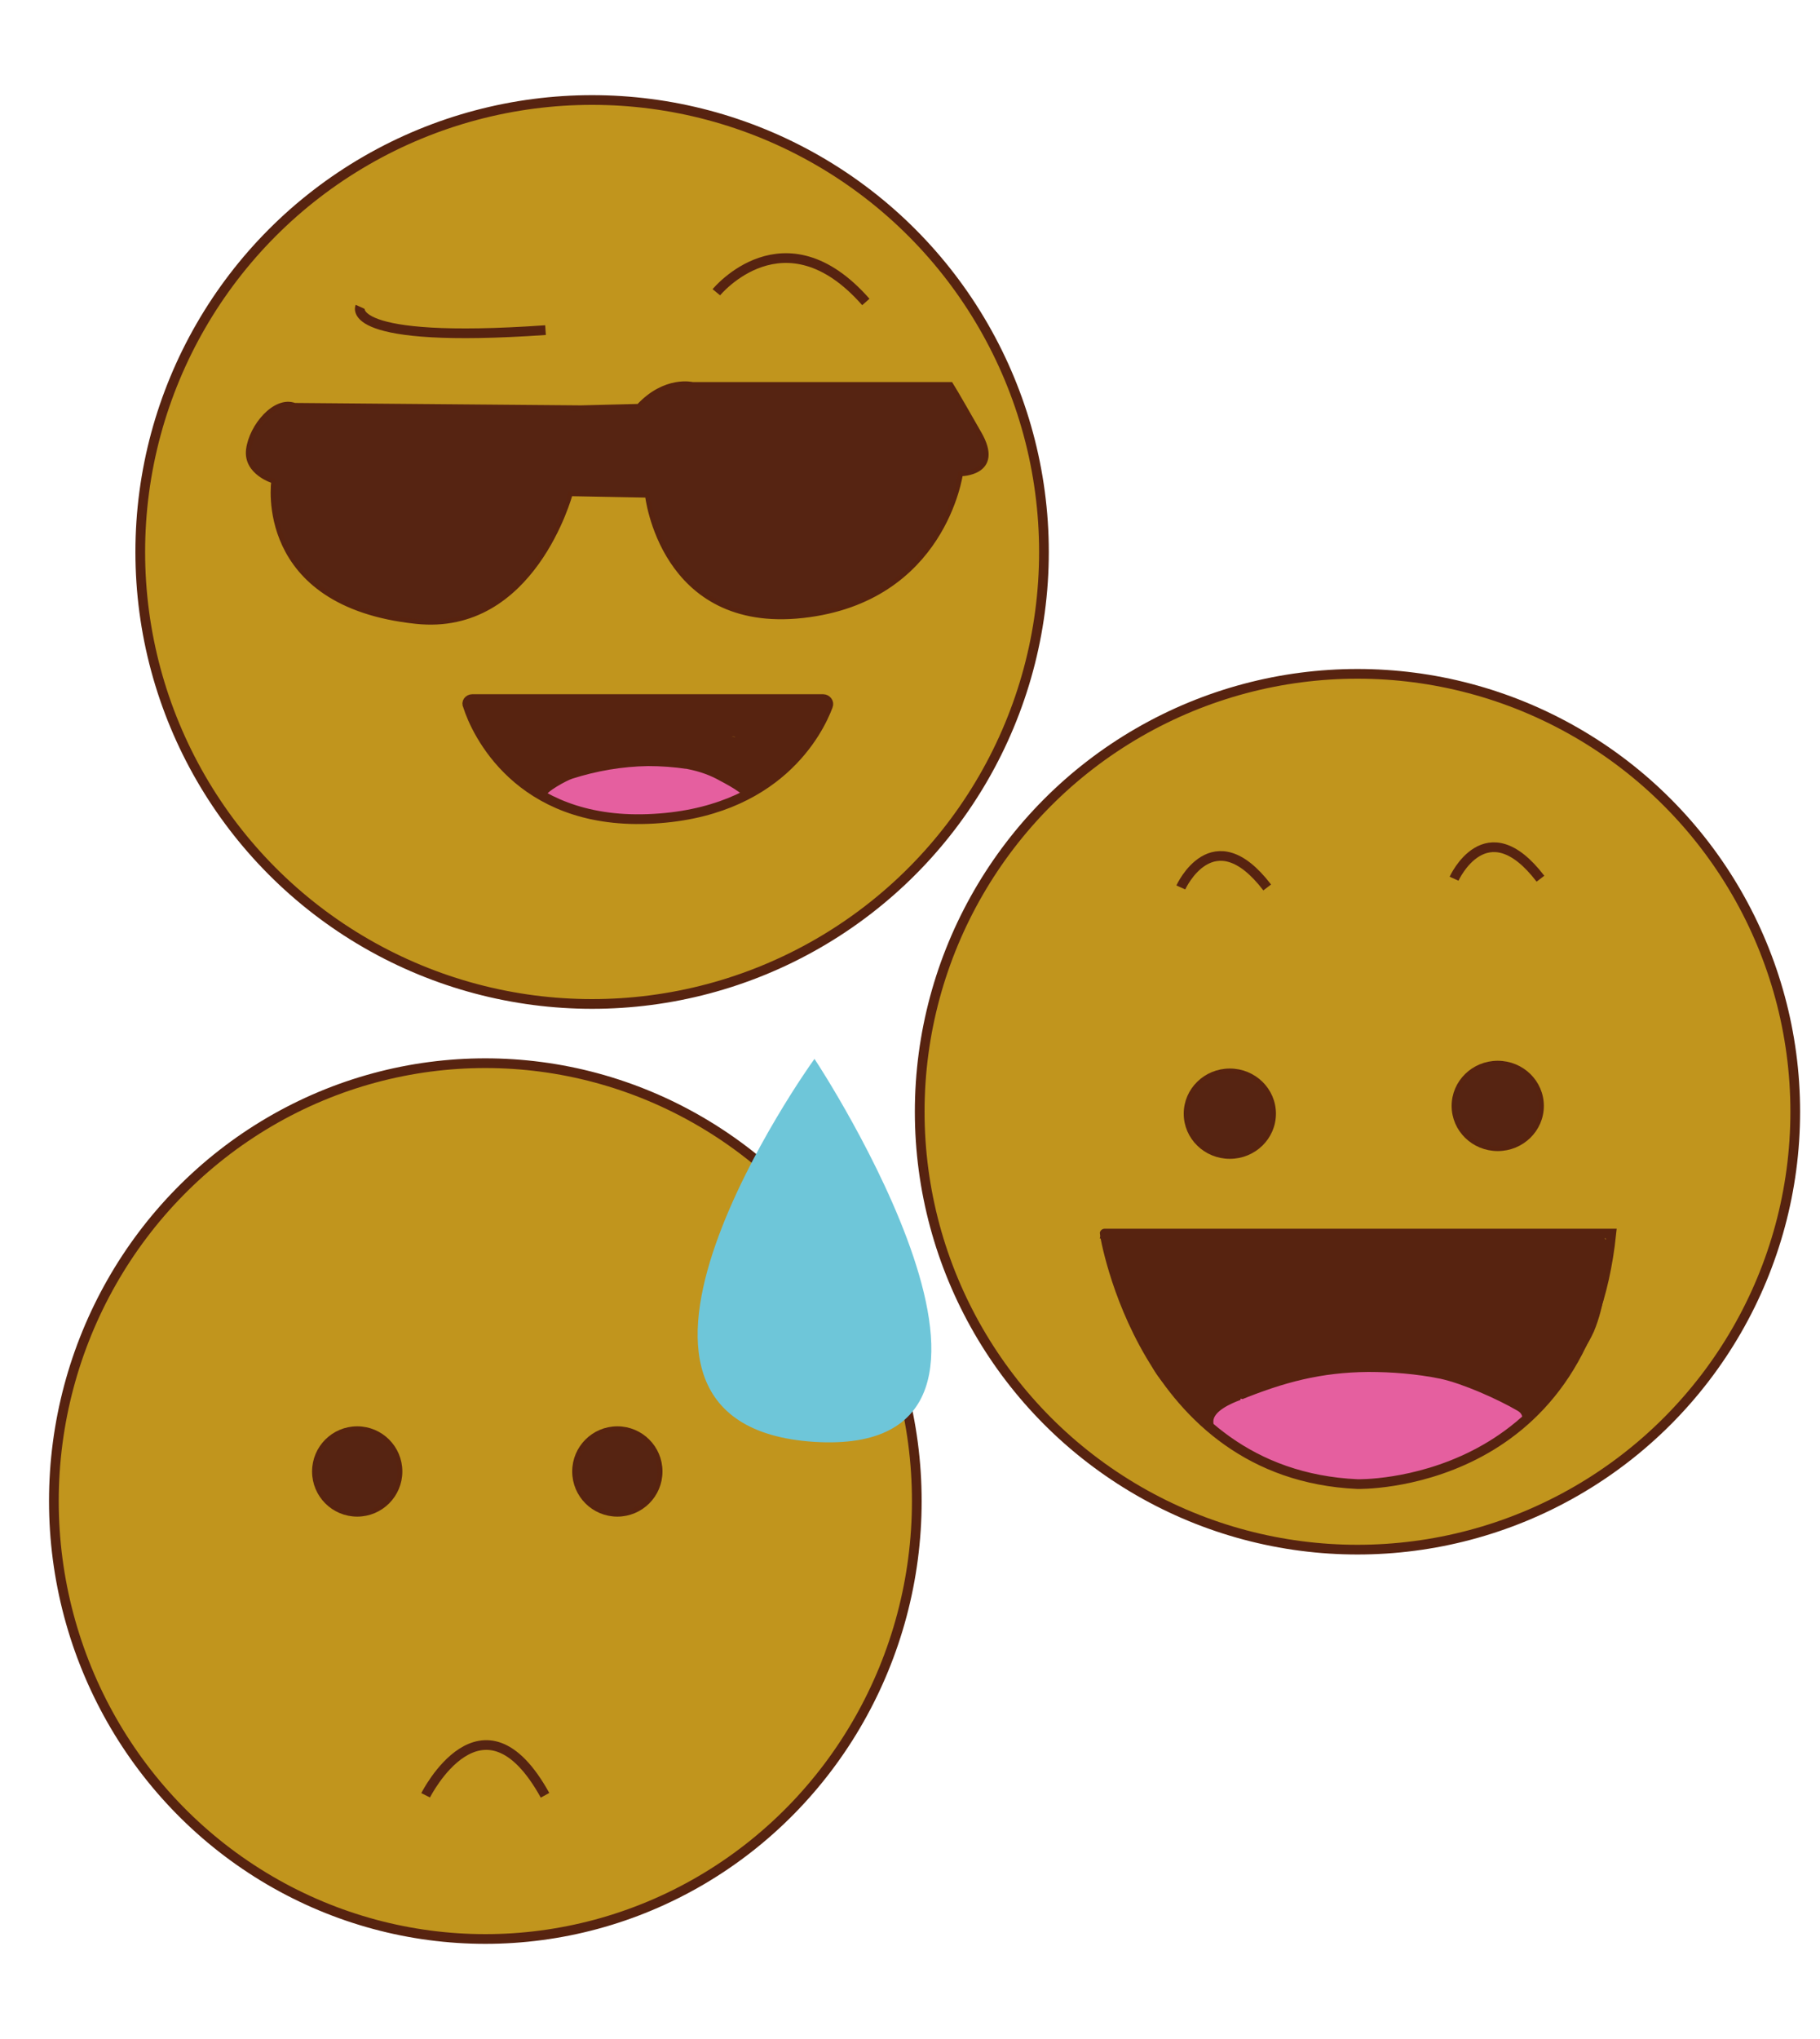 <?xml version="1.0" encoding="utf-8"?>
<!-- Generator: Adobe Illustrator 27.0.1, SVG Export Plug-In . SVG Version: 6.00 Build 0)  -->
<svg version="1.1" id="Calque_2_00000157278241238993906180000009712065179425455785_"
	 xmlns="http://www.w3.org/2000/svg" xmlns:xlink="http://www.w3.org/1999/xlink" x="0px" y="0px" viewBox="0 0 375 420"
	 style="enable-background:new 0 0 375 420;" xml:space="preserve">
<style type="text/css">
	.st0{fill:#C1951D;stroke:#572310;stroke-width:2;stroke-miterlimit:10;}
	.st1{fill:#6EC6D9;stroke:#6EC6D9;stroke-miterlimit:10;}
	.st2{fill:none;stroke:#562412;stroke-width:2;stroke-miterlimit:10;}
	.st3{fill:#562412;stroke:#572310;stroke-miterlimit:10;}
	.st4{fill:none;stroke:#572310;stroke-width:2;stroke-miterlimit:10;}
	.st5{fill:#572310;}
	.st6{fill:#E55F9F;}
</style>
<g id="Calque_1-2">
	<g>
		<ellipse class="st0" cx="100" cy="309.2" rx="88.9" ry="90.2"/>
		<path class="st1" d="M167.8,219c0,0-53,74.1,0,77.5C220.9,299.8,167.8,219,167.8,219z"/>
		<path class="st2" d="M87.7,369.8c0,0,11.7-23.3,24.6,0"/>
		<ellipse class="st3" cx="73.6" cy="303.1" rx="8.8" ry="8.8"/>
		<ellipse class="st3" cx="127.2" cy="303.1" rx="8.8" ry="8.8"/>
	</g>
	<g>
		<circle class="st0" cx="279.7" cy="229" r="90.2"/>
		<path class="st4" d="M243.3,182.8c0,0,6.6-14.6,17.8,0"/>
		<path class="st4" d="M247.2,292c0,0,31.1-21.8,67.6,0"/>
		<path class="st4" d="M299.6,181c0,0,6.6-14.6,17.8,0"/>
		<ellipse class="st3" cx="308.6" cy="227.8" rx="9" ry="8.8"/>
		<ellipse class="st3" cx="253.4" cy="229.4" rx="9" ry="8.8"/>
		<path class="st5" d="M233.7,262.4c31.1-0.3,62.1-0.7,93.2-1l-4.5-4.5c-0.1,4.5-0.3,9.1-2,13.3c-1.9,4.5-5.9,8.4-9,12.1l4.3-1.2
			c-15-6.4-31.8-7.9-47.8-5.2c-3.8,0.6-7.5,1.6-11.3,2.7c-1.9,0.6-3.9,1.3-5.8,2.2c-0.6,0.3-1.2,0.4-1.7,0.7
			c-1.3,0.4-0.9,0.6,1.3,0.6c0-0.3-1.9-1.6-2.2-1.9c-2.7-2.6-3.5-5.5-5.3-8.7c-1.6-3-4.2-5.5-4.9-9l-4.3,5.6
			c14.9-1.7,29.9-2.6,44.9-2.6c7.4,0,14.7,0.3,22.1,0.7c7.4,0.4,15,1.6,22.4,0l-5.1-6.6c-1.9,2.7-3,5.8-4.2,9
			c-0.4,1.3-1,2.6-1.7,3.9c-0.1,0.4-0.4,0.7-0.7,1.2c-0.3,0.3-0.6,0.6-0.9,0.9c-0.6,0.6-0.6,0.6,0,0.1c-1.9,0.1-4-0.3-5.9-0.6
			c-2-0.1-4-0.4-6.1-0.6c-4-0.4-8.1-0.7-12.1-1.2c-8.1-0.7-16-0.4-24.1,0.7c-2,0.3-4,0.6-6.1,0.9c-1.9,0.3-4.5,0.1-6.2,0.9
			c-1.4,0-1.2,0.3,0.6,0.9c-0.3-0.4-0.6-0.9-0.9-1.3c-0.4-0.7-0.9-1.3-1.3-2c-1-1.7-1.9-3.5-2.6-5.3l-3.2,5.5
			c5.3-1.7,11.4-1.6,17.1-2c5.8-0.4,11.6-0.9,17.5-1c5.8-0.3,11.7-0.4,17.5-0.4c3,0,5.9,0,9,0c1.3,0,2.6,0,3.9,0.1
			c0.7,0,1.4,0,2.2,0.1c0.4,0,2.5,0.6,1.3,0l-1.6-1.6l0.3,0.6l-0.6-2.3c0-0.9-0.3,0.3-0.4,0.6c-0.3,0.6-0.6,1-0.9,1.6
			c-0.3,0.4-0.6,0.7-0.9,1.2c-0.1,0.1-0.3,0.3-0.4,0.4c-0.6,0.6-0.1,0.4,1.4-0.4c-0.1-0.4-3.5-0.9-3.9-1c-1.4-0.3-3-0.4-4.5-0.6
			c-5.6-0.4-11.4,0-17.1,0.1c-11.7,0.4-23.6,1.3-35.3,1.3c-5.8,0-5.8,9.1,0,9c10.6-0.1,21.1-0.7,31.7-1.2c5.2-0.3,10.3-0.4,15.5-0.4
			c2.3,0,4.5,0,6.8,0.4c2.5,0.4,4.9,1.6,7.4,1.3c4.3-0.4,7.8-5.9,9.1-9.7c0.9-2.7,0.1-5.8-2.5-7.1c-2.3-1.2-5.5-1-7.9-1
			c-10.4-0.3-21-0.1-31.2,0.4c-5.9,0.3-12,0.6-17.9,1.2c-5.9,0.4-12.1,0.4-17.6,2.3c-2.2,0.7-4,3.2-3.2,5.5c1.3,3.3,2.7,6.6,4.8,9.5
			c1,1.4,1.9,3,3.3,4c1.9,1.2,3.6,1,5.8,0.7c7.4-1,14.7-2.5,22.1-2.7s14.6,0.6,21.8,1.2c3.8,0.3,7.5,0.7,11.3,1s7.2,0.7,10.4-2.2
			c4.9-4.5,5.5-11.6,9.1-16.9c2.5-3.5-1.6-7.4-5.1-6.6c-6.8,1.4-14.2,0-21-0.3c-7.4-0.4-14.7-0.6-22.1-0.6
			c-14.7,0-29.5,0.9-44.1,2.6c-3,0.3-4.5-0.1-3.9,2.9c0.6,3.2,1.9,8.3,3.6,10.9c1.7,2.6,2.6,5.1,3.9,7.8c1.4,2.9,3.9,5.2,6.5,7.4
			c1.4,1.2,4.3,4.7,6,4.9c2,0.3,2.1-3.2,3.8-3.9c12-5.1,25.3-6.6,38.2-5.3c7.4,0.7,14.8,4,21.7,6.8c1.3,0.6,3.3-1.1,4.2-2.3
			c3.8-4.6,8.2-9.1,10.7-14.6c2.3-5.5,2.7-11.3,3-17.2c0-2.5-2.1-3-4.4-3c-31.1,0.3-64.8-0.1-95.9,0.2
			C225.2,254,227.8,262.4,233.7,262.4L233.7,262.4L233.7,262.4z"/>
		<path class="st6" d="M262.2,297.8c2.2,0,4.5,0,6.6,0.1c1.9,0.1,4,0,5.8,0.4l-2.7-2l0.1,0.3l-0.4-3.5c-0.1-0.3-0.4-0.1-0.6,0.6
			c-0.9,1.2-0.4,1,1.3-0.6c-0.1-0.1-2.2,0-2.3,0c-1.6-0.1-3.2-0.6-4.6-1.2c-3.3-1.2-6.5-3.2-9.8-3.8v8.7c8.4-3.3,17.2-5.5,26.2-5.5
			c4.3,0,8.7,0.1,12.9,1.2c4.2,1,7.9,3.8,12.3,4.8v-8.7c-5.9,2.2-11.9,4.5-18.1,6.1c-5.3,1.3-11.6,2.5-16.9,0.4l2,1.2l-0.3-0.1
			l1.2,2l-0.1-0.6v2.5l0.3-0.6l-1.2,2c2-2.3,6.1-2.5,8.8-3c4.2-0.9,8.5-1.6,12.9-2.5c2.5-0.4,3.8-3.3,3.2-5.5
			c-0.7-2.5-3.2-3.6-5.5-3.2c-3.5,0.7-7.1,1.3-10.6,2c-2.7,0.6-5.6,0.9-8.4,1.9c-3,1-6.6,2.7-7.8,5.9c-1.3,3.9,1.4,6.4,4.8,7.4
			c12.9,3.3,27.4-2.6,37.8-7.9c3.9-1.4,5.9-4.7,3.6-6c-4.1-2.4-11.3-5.6-15.9-6.6c-4.9-1-10-1.4-14.9-1.4
			c-9.8,0.1-17.3,2.1-26.4,5.8c-1.9,0.7-5.5,2.3-5.5,4.4c0,1.9,1.4,4,3.3,4.3c4,0.7,8.9,4.6,13,5.7c3.6,1,8.4,0.5,11.5-2.4
			c1.2-1.2,2.6-3.2,3-4.8c0.7-2.6-1.2-5.3-3.8-5.9c-4.5-1.2-9.8-0.9-14.5-0.9C256.4,288.8,256.4,297.8,262.2,297.8L262.2,297.8
			L262.2,297.8z"/>
		<path class="st4" d="M279.7,305.7c0,0,46.8,1.2,52.3-51.6H227.6C227.6,254,235.4,303.7,279.7,305.7z"/>
	</g>
	<g>
		<circle class="st0" cx="122" cy="113.7" r="93.1"/>
		<path class="st4" d="M147.6,60.2c0,0,14-17.1,30.8,2"/>
		<path class="st4" d="M74.2,63.2c0,0-3.5,7.7,38.2,4.8"/>
		<path class="st3" d="M119.7,84l11.9-0.3c5.5-5.9,11.1-4.5,11.1-4.5h53.2c0,0,0.9,1.4,5.8,10c4.9,8.4-3.8,8.4-3.8,8.4
			s-3.5,26-32.5,29.2S133.4,102,133.4,102l-15.9-0.3c0,0-7.7,28.9-31.8,26.3c-33.1-3.5-29.3-28.9-29.3-28.9s-5.8-1.7-5.2-6.5
			c0.6-4.8,5.5-10.6,9.5-9.1L119.7,84L119.7,84z"/>
		<path class="st5" d="M101.1,148.3c21.3-0.1,42.7-0.4,64-0.5l-3.1-2.2c-0.1,2.2-0.2,4.5-1.4,6.5c-1.3,2.2-4.1,4.1-6.2,5.9l3-0.6
			c-10.3-3.1-21.8-3.9-32.8-2.5c-2.6,0.3-5.2,0.8-7.7,1.3c-1.3,0.3-2.7,0.6-4,1.1c-0.4,0.1-0.8,0.2-1.2,0.4
			c-0.9,0.2-0.6,0.3,0.9,0.3c0-0.1-1.3-0.8-1.5-0.9c-1.9-1.3-2.4-2.7-3.7-4.2c-1.1-1.5-2.9-2.7-3.4-4.4l-3,2.8
			c10.2-0.8,20.5-1.3,30.9-1.3c5.1,0,10.1,0.1,15.2,0.4c5.1,0.2,10.3,0.8,15.4,0l-3.5-3.3c-1.3,1.3-2.1,2.8-2.9,4.4
			c-0.3,0.6-0.7,1.3-1.2,1.9c-0.1,0.2-0.3,0.4-0.5,0.6c-0.2,0.1-0.4,0.3-0.6,0.4c-0.4,0.3-0.4,0.3,0,0.1c-1.3,0.1-2.8-0.1-4.1-0.3
			c-1.4-0.1-2.8-0.2-4.2-0.3c-2.8-0.2-5.6-0.4-8.3-0.6c-5.6-0.4-11-0.2-16.6,0.4c-1.4,0.1-2.8,0.3-4.2,0.4c-1.3,0.1-3.1,0.1-4.3,0.4
			c-1,0-0.8,0.1,0.4,0.4c-0.2-0.2-0.4-0.4-0.6-0.6c-0.3-0.4-0.6-0.6-0.9-1c-0.7-0.8-1.3-1.7-1.8-2.6l-2.2,2.7
			c3.7-0.8,7.8-0.8,11.7-1c4-0.2,7.9-0.4,12-0.5c4-0.1,8-0.2,12-0.2c2.1,0,4.1,0,6.2,0c0.9,0,1.8,0,2.7,0.1c0.5,0,1,0,1.5,0.1
			c0.3,0,1.7,0.3,0.9,0l-1.1-0.8l0.2,0.3l-0.4-1.1c0-0.4-0.2,0.1-0.3,0.3c-0.2,0.3-0.4,0.5-0.6,0.8c-0.2,0.2-0.4,0.4-0.6,0.6
			c-0.1,0.1-0.2,0.1-0.3,0.2c-0.4,0.3-0.1,0.2,1-0.2c-0.1-0.2-2.4-0.4-2.7-0.5c-1-0.1-2.1-0.2-3.1-0.3c-3.9-0.2-7.8,0-11.7,0.1
			c-8,0.2-16.2,0.6-24.2,0.6c-4,0-4,4.5,0,4.4c7.2-0.1,14.5-0.4,21.7-0.6c3.6-0.1,7-0.2,10.6-0.2c1.6,0,3.1,0,4.7,0.2
			c1.7,0.2,3.4,0.8,5.1,0.6c3-0.2,5.4-2.9,6.2-4.7c0.6-1.3,0.1-2.8-1.7-3.5c-1.6-0.6-3.8-0.5-5.5-0.5c-7.1-0.1-14.4-0.1-21.4,0.2
			c-4.1,0.1-8.2,0.3-12.3,0.6c-4.1,0.2-8.3,0.2-12.1,1.1c-1.5,0.4-2.8,1.6-2.2,2.7c0.9,1.6,1.9,3.3,3.3,4.7c0.7,0.7,1.3,1.5,2.3,2
			c1.3,0.6,2.5,0.5,4,0.4c5.1-0.5,10.1-1.2,15.2-1.3c5.1-0.1,10,0.3,15,0.6c2.6,0.1,5.2,0.4,7.7,0.5c2.6,0.1,5,0.4,7.1-1.1
			c3.4-2.2,3.8-5.7,6.2-8.3c1.7-1.7-1.1-3.6-3.5-3.3c-4.7,0.7-9.7,0-14.4-0.1c-5.1-0.2-10.1-0.3-15.2-0.3c-10.1,0-23.9-0.9-33.9,0
			c-2.1,0.1,0.3,2.6,0.7,4c0.4,1.6,1.6,2.8,2.8,4s1.8,2.5,2.7,3.8c1,1.4,2.7,2.5,4.5,3.6c1,0.6,3.8,3.5,5,3.6
			c1.4,0.1,5.3,2.7,6.5,2.4c2.6,2.3,3.7,0.9,12.6,1.5c5.1,0.4,11.4-0.2,16.3-2.7c0.9,0.3,9.8-4.2,10.4-4.7c2.6-2.3,5.7-4.5,7.3-7.1
			c1.6-2.7,3.9-6.7,4.1-9.6c0-1.2-3.5-1-5.1-1c-21.3,0.1-44.8,0.3-66.2,0.4C94.9,143.9,97.1,148.3,101.1,148.3L101.1,148.3
			L101.1,148.3z"/>
		<path class="st6" d="M123.1,164.4c1.2,0,2.4,0,3.6,0.1c1,0.1,2.2,0,3.2,0.2l-1.5-0.9l0.1,0.1l-0.2-1.5c-0.1-0.1-0.2-0.1-0.3,0.3
			c-0.5,0.5-0.2,0.4,0.7-0.3c-0.1-0.1-1.2,0-1.3,0c-0.9-0.1-1.7-0.3-2.5-0.5c-1.8-0.5-3.5-1.4-5.4-1.6v3.8c4.6-1.5,9.4-2.4,14.3-2.4
			c2.4,0,4.7,0.1,7,0.5c2.3,0.4,4.3,1.6,6.7,2.1v-3.8c-3.2,1-6.5,2-9.9,2.7c-2.9,0.6-6.3,1.1-9.2,0.2l1.1,0.5l-0.2-0.1l0.6,0.9
			l-0.1-0.3v1.1l0.2-0.3l-0.6,0.9c1.1-1,3.3-1.1,4.8-1.3c2.3-0.4,4.7-0.7,7-1.1c1.3-0.2,2-1.5,1.7-2.4c-0.4-1.1-1.7-1.6-3-1.4
			c-1.9,0.3-3.9,0.6-5.8,0.9c-1.5,0.3-3.1,0.4-4.6,0.8c-1.7,0.4-3.6,1.2-4.3,2.6c-0.7,1.7,0.8,2.8,2.6,3.2c7,1.5,18.6-0.5,25.1-2.4
			c2.1-0.6-2.5-3.1-4.4-4.1c-2.1-1.2-4.3-2-6.9-2.5c-2.7-0.4-5.4-0.6-8.1-0.6c-5.4,0.1-10.6,1-15.6,2.6c-1,0.3-5.5,2.7-5.5,3.7
			c0,0.8,4.6,2.1,5.7,2.3c2.2,0.3,4.7,1,6.9,1.5c2,0.4,12.3,1,13.9-0.3c0.6-0.5-6.2-3.3-6-4c0.4-1.1-0.6-2.3-2.1-2.6
			c-2.4-0.5-5.4-0.4-7.9-0.4C119.9,160.5,119.9,164.4,123.1,164.4L123.1,164.4L123.1,164.4z"/>
		<path class="st4" d="M97.3,144h72.3c0.7,0,1.3,0.7,1,1.4c-1.9,5.1-10.4,22.3-37.1,23.3c-26.7,1-35.4-17.9-37.1-23.3
			C96,144.7,96.6,144,97.3,144z"/>
	</g>
</g>
</svg>
